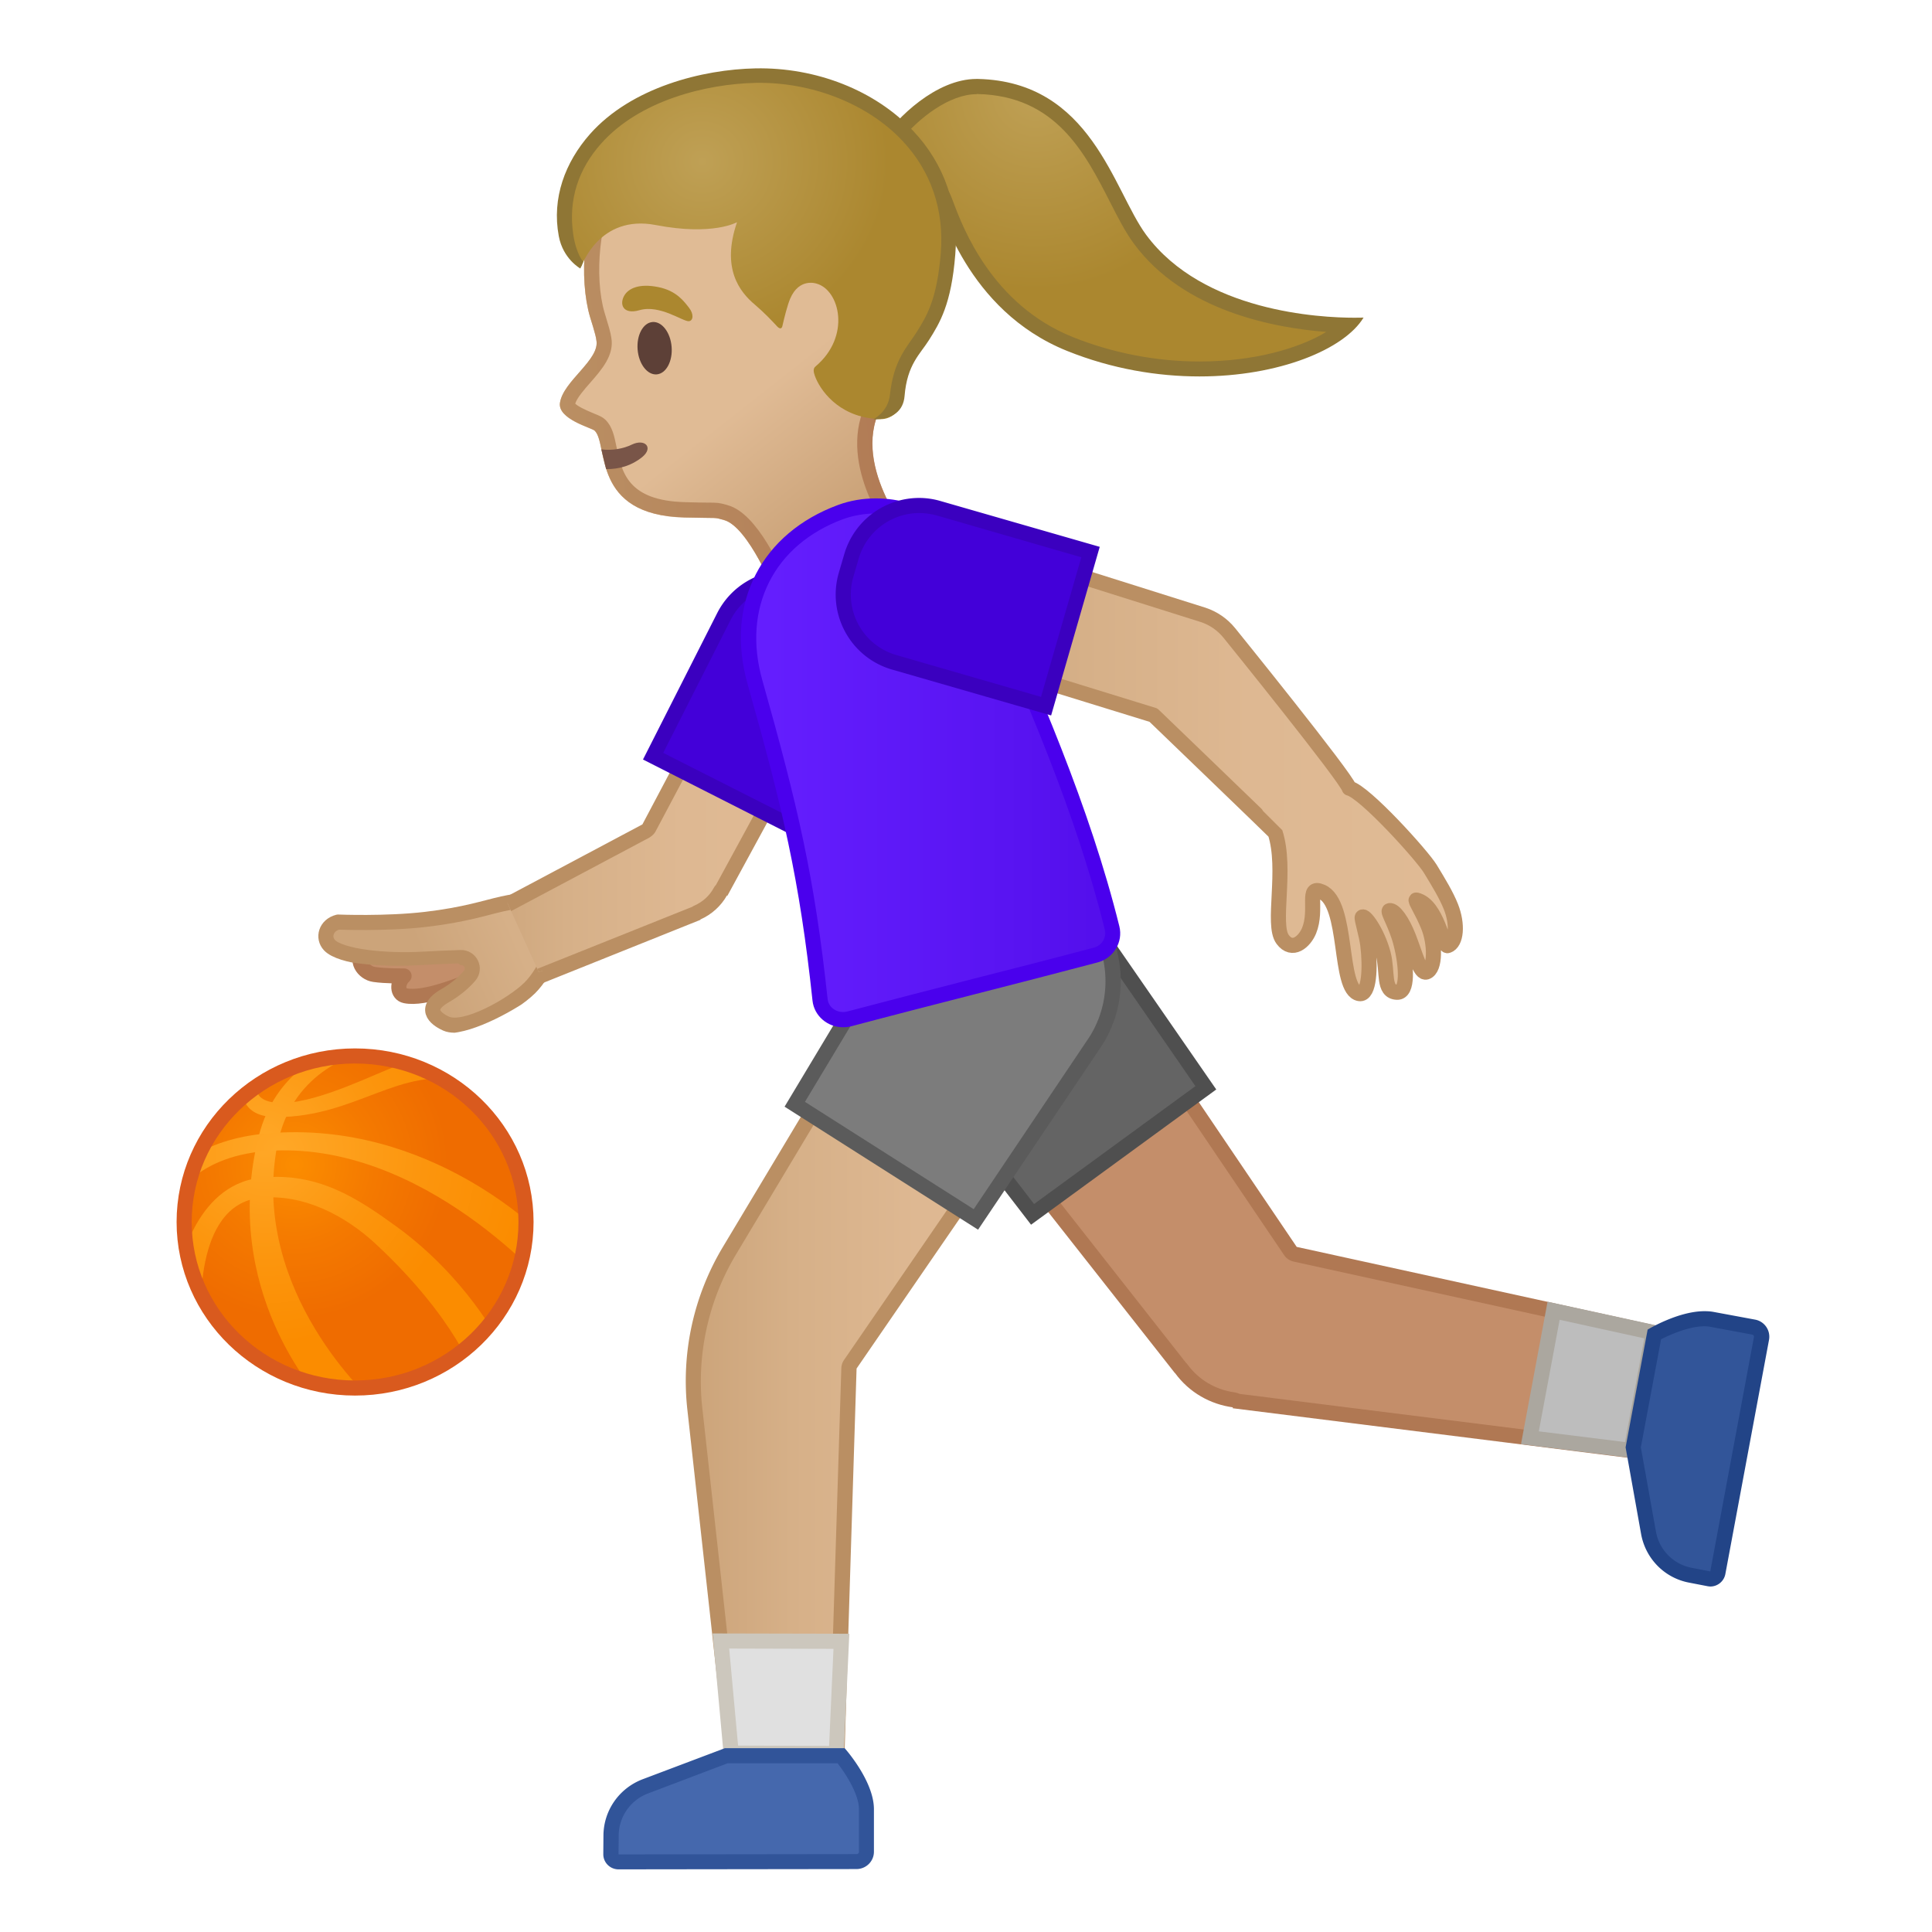 <svg viewBox="0 0 128 128" width="128" height="128" xmlns="http://www.w3.org/2000/svg" xmlns:xlink="http://www.w3.org/1999/xlink"><path d="M36.76 60.66s-11.86 1.61-12.59 2.27-.09 1.53.62 1.63c.72.11 1.98.1 1.98.1-.5.47-.45 1.2.08 1.31C29.38 66.5 37.13 62 37.13 62l-.37-1.34z" fill="#C48E6A" stroke="#B07853" stroke-linecap="round" stroke-linejoin="round" stroke-miterlimit="10"/><linearGradient id="a" x1="31.543" x2="54.635" y1="54.47" y2="54.47" gradientUnits="userSpaceOnUse"><stop stop-color="#CCA47A" offset=".002"/><stop stop-color="#D6B088" offset=".258"/><stop stop-color="#DEB892" offset=".59"/><stop stop-color="#E0BB95" offset="1"/></linearGradient><path d="M33.66 65.46c-.73 0-1.69-1.31-2.02-2.74-.17-.77-.17-1.68.38-1.94l10.76-5.71.09-.06a.7.7 0 0 0 .14-.16l6.02-11.36 5.61 2.97-6.79 12.49c-.05.04-.09.08-.12.14-.33.61-.86 1.08-1.52 1.38-.04.02-.07.04-.11.06l-12.14 4.86c-.12.05-.21.07-.3.07z" fill="url(#a)"/><path d="M49.23 44.16l4.72 2.5-6.51 11.96c-.06.06-.12.14-.16.22-.28.51-.72.91-1.28 1.16-.05.02-.1.05-.14.08l-12.09 4.84-.06.03c-.03.01-.04.01-.04.01-.36 0-1.22-.97-1.54-2.35-.19-.83-.05-1.3.14-1.4l10.74-5.71.09-.06c.03-.02.06-.04.08-.06.11-.09.2-.19.26-.31l5.79-10.91m-.42-1.35l-6.25 11.81c-.01 0-.01.01-.02.01L31.8 60.34c-1.84.88-.01 5.63 1.86 5.63.16 0 .32-.04.48-.11l12.27-4.92-.01-.02c.76-.34 1.37-.9 1.76-1.59l.03.02 7.12-13.09-6.5-3.45z" fill="#BA8F63"/><defs><path id="b" d="M33.59 59.76l1.4-.77s-1.34-.3-2.16-.12c-.43.1-.84.25-1.31.42-.88.32-1.98.71-3.75.93-2.66.31-5.92.19-5.95.19-.05 0-.1 0-.14.01-.58.15-1.01.54-1.16 1.06-.14.48-.01.98.33 1.35 1.01 1.06 4.63 1.25 6.81 1.12.62-.04 1.71-.08 2.6-.12.16-.01.23.1.25.15s.06.17-.04.28c-.4.47-.92.89-1.54 1.25-.77.44-1.14.93-1.11 1.47.04.72.78 1.15 1.22 1.34.34.15.81.16 1.34.06 1.94-.35 4.76-2.05 5.73-3 .38-.38.91-1.41.91-1.41l-1.33.43-2.1-4.64z"/></defs><clipPath id="c"><use xlink:href="#b"/></clipPath><linearGradient id="d" x1="41.117" x2="21.002" y1="-58.338" y2="-45.006" gradientTransform="rotate(10.166 -587.012 49.275)" gradientUnits="userSpaceOnUse"><stop stop-color="#E0BB95" offset="0"/><stop stop-color="#DEB892" offset=".41"/><stop stop-color="#D6B088" offset=".742"/><stop stop-color="#CCA47A" offset=".998"/></linearGradient><path d="M36.33 60.83c-1.08-1.27-1.81-1.22-3.03-.95-1.17.26-2.46.72-5.09 1.03-2.64.31-5.81.18-5.81.18-.82.21-1.03 1.04-.57 1.53.73.77 3.74 1.07 6.18.93.6-.04 1.66-.08 2.51-.11.64-.02 1.01.72.59 1.21-.35.41-.87.88-1.61 1.31-1.7.97-.34 1.68.06 1.86 1.23.54 4.36-1.21 5.54-2.37 1.09-1.08 2.19-3.5 1.23-4.62z" clip-path="url(#c)" fill="url(#d)" stroke="#BA8F63" stroke-linecap="round" stroke-linejoin="round" stroke-miterlimit="10"/><path d="M43.27 50.09l4.68-9.24c.8-1.58 2.4-2.56 4.17-2.56.74 0 1.45.17 2.11.51l1.07.54a4.66 4.66 0 0 1 2.33 2.71c.39 1.19.29 2.45-.27 3.56l-4.68 9.24-9.41-4.76z" fill="#4300D9"/><path d="M52.13 38.79c.66 0 1.29.15 1.88.45l1.07.54a4.177 4.177 0 0 1 1.83 5.61l-4.46 8.8-8.51-4.31 4.46-8.8a4.176 4.176 0 0 1 3.73-2.29m0-1c-1.89 0-3.71 1.04-4.62 2.84l-4.91 9.69 10.29 5.22 4.91-9.69c1.29-2.55.27-5.66-2.27-6.95l-1.07-.54a5.04 5.04 0 0 0-2.33-.57z" fill="#3B00BF"/><circle cx="65.86" cy="64.89" r="6.7" fill="#FBC11B"/><path d="M81.94 92.82a.455.455 0 0 0-.19-.08 5.118 5.118 0 0 1-3.49-2.07c-.02-.03-.04-.05-.06-.07L61.16 68.94l9.98-7.29 14.35 21.22c.07.11.18.18.31.21l23.72 5.2-1.46 7.81-26.12-3.27z" fill="#C48E6A"/><path d="M71.02 62.37l14.06 20.79c.14.21.36.36.61.42l23.25 5.1-1.28 6.87-25.53-3.2c-.1-.05-.21-.08-.32-.1-1.28-.17-2.4-.84-3.15-1.87-.03-.04-.06-.08-.1-.11L61.87 69.04l9.15-6.67m.24-1.42l-10.82 7.9 17.4 22.12h.01c.95 1.3 2.35 2.07 3.83 2.27l-.01.06 26.81 3.36 1.63-8.75-24.2-5.3-14.65-21.66z" fill="#B07853"/><path fill="#BDBDBD" d="M101.36 95.25l1.57-8.41 6.59 1.44-1.45 7.81z"/><path d="M103.33 87.44l5.61 1.23-1.28 6.87-5.71-.71 1.38-7.39m-.8-1.2l-1.76 9.44 7.7.96 1.63-8.75-7.57-1.65z" fill="#ABA79F"/><circle cx="66.2" cy="65.1" r="6.7" fill="#FBC11B"/><linearGradient id="e" x1="45.932" x2="71.141" y1="89.95" y2="89.95" gradientUnits="userSpaceOnUse"><stop stop-color="#CCA47A" offset=".002"/><stop stop-color="#D6B088" offset=".258"/><stop stop-color="#DEB892" offset=".59"/><stop stop-color="#E0BB95" offset="1"/></linearGradient><path d="M48.73 117.68l-2.69-24.33c-.4-3.62.41-7.34 2.28-10.47l12.39-20.67 10.43 6.63-14.81 21.54c-.05.08-.08.17-.09.27l-.85 27.04-6.66-.01z" fill="url(#e)"/><path d="M60.87 62.9l9.56 6.08L55.92 90.1c-.11.16-.17.34-.18.54l-.83 26.56-5.74-.02-2.64-23.89c-.39-3.52.4-7.12 2.22-10.16L60.87 62.9m-.33-1.39L47.89 82.62a17.258 17.258 0 0 0-2.35 10.78l2.74 24.78 7.61.02.86-27.53 15.1-21.97-11.31-7.19z" fill="#BA8F63"/><path fill="#E0E0E0" d="M48.44 116.16l-.68-7.44 7.99.02-.34 7.44z"/><path d="M48.31 109.22l6.91.02-.29 6.43-6.03-.02-.59-6.43m-1.1-1l.77 8.43 7.9.02.39-8.43-9.06-.02z" fill="#CCC7BD"/><path d="M59.78 69.24c-.01-.02-.02-.04-.03-.05-2.43-3.33-1.7-8.01 1.63-10.43a7.426 7.426 0 0 1 4.4-1.44c2.38 0 4.64 1.15 6.04 3.06l8.08 11.69-11.48 8.38-8.64-11.21z" fill="#646464"/><path d="M65.77 57.82c2.22 0 4.33 1.07 5.62 2.84l7.81 11.3-10.69 7.81-8.31-10.8a.304.304 0 0 0-.05-.07c-2.27-3.1-1.58-7.47 1.52-9.73 1.2-.89 2.62-1.35 4.1-1.35m0-1c-1.63 0-3.27.5-4.69 1.53-3.55 2.59-4.33 7.58-1.74 11.13l8.97 11.66 12.27-8.96-8.37-12.1a7.96 7.96 0 0 0-6.44-3.26z" fill="#4F4F4F"/><path d="M52.65 73.16l7.28-12.13c.01-.02.03-.03.04-.05a7.44 7.44 0 0 1 6.31-3.46c1.42 0 2.8.4 4 1.17 3.47 2.21 4.5 6.83 2.29 10.31l-7.93 11.79-11.99-7.63z" fill="#7C7C7C"/><path d="M66.28 58.02c1.32 0 2.61.38 3.73 1.09 3.24 2.06 4.2 6.38 2.16 9.6l-7.66 11.4L53.33 73l7.02-11.68c.02-.02.03-.04.05-.07a6.928 6.928 0 0 1 5.88-3.23m0-1c-2.63 0-5.21 1.31-6.73 3.69l-7.57 12.61 12.82 8.15 8.21-12.21c2.36-3.71 1.26-8.64-2.45-11a8.032 8.032 0 0 0-4.28-1.24z" fill="#5B5B5B"/><linearGradient id="f" x1="90.045" x2="104.92" y1="266.45" y2="296.51" gradientTransform="rotate(-11.858 -1169.701 375.018)" gradientUnits="userSpaceOnUse"><stop stop-color="#E0BB95" offset=".55"/><stop stop-color="#CCA47A" offset=".83"/><stop stop-color="#C48E6A" offset="1"/></linearGradient><path d="M60.38 12.18c-2.71-3.93-8.54-6.81-13.21-5.8-5.23 1.12-7.88 5.06-8.39 9.91-.19 1.76-.05 3.49.31 4.71.04.15.39 1.2.42 1.54.26 1.29-2.19 2.7-2.41 4.15-.17 1.09 2.11 1.66 2.3 1.85.93.92-.24 5.6 5.95 5.75 2.38.06 1.9-.03 2.62.17 1.63.45 3.41 4.92 3.41 4.92s.81 1.9 4.82.44c4.58-1.67 4.15-4.2 4.15-4.2s-4.21-5.04-1.83-8.88c2.32-3.76 3.6-12.04 1.86-14.56z" fill="url(#f)"/><linearGradient id="g" x1="36.878" x2="61.84" y1="24.626" y2="22.269" gradientUnits="userSpaceOnUse"><stop stop-color="#BA8F63" offset="0"/><stop stop-color="#B07853" offset=".998"/></linearGradient><path d="M49.13 7.17c3.82 0 8.2 2.34 10.43 5.57 1.43 2.07.33 9.88-1.89 13.47-2.4 3.88.77 8.54 1.69 9.75-.07.48-.55 1.84-3.5 2.91-.9.33-1.68.49-2.31.49-.91 0-1.21-.34-1.26-.42-.49-1.22-2.12-4.92-4.05-5.46l-.13-.04c-.47-.13-.56-.14-1.25-.14-.31 0-.76-.01-1.47-.03-3.81-.1-4.19-1.98-4.54-3.64-.15-.74-.28-1.37-.74-1.82-.19-.18-.4-.27-.75-.41-.68-.28-1.1-.5-1.25-.66.12-.38.6-.94 1-1.39.75-.86 1.6-1.82 1.39-2.98-.04-.32-.2-.85-.41-1.54l-.04-.13c-.34-1.15-.44-2.77-.27-4.33.3-2.83 1.69-7.76 7.61-9.04.54-.1 1.13-.16 1.74-.16m0-1c-.67 0-1.33.06-1.96.2-5.23 1.12-7.88 5.06-8.39 9.91-.19 1.76-.05 3.49.31 4.71.04.15.39 1.2.42 1.54.26 1.29-2.19 2.7-2.41 4.15-.17 1.09 2.11 1.66 2.3 1.85.93.92-.24 5.6 5.95 5.75 2.38.06 1.9-.03 2.62.17 1.63.45 3.41 4.92 3.41 4.92s.42.99 2.17.99c.67 0 1.54-.15 2.66-.55 4.58-1.67 4.15-4.2 4.15-4.2s-4.21-5.04-1.83-8.88c2.33-3.77 3.61-12.04 1.87-14.57-2.36-3.38-7.03-5.99-11.27-5.99z" fill="url(#g)"/><path d="M40.16 31.08c.86.01 1.69-.23 2.39-.8.76-.62.19-1.25-.7-.82-.53.26-1.3.41-2.01.31l.32 1.31z" fill="#795548"/><ellipse transform="rotate(-4.606 43.363 23.068)" cx="43.37" cy="23.07" rx="1.13" ry="1.74" fill="#5D4037"/><path d="M42.37 20.55c-1.11.32-1.36-.41-.99-1 .27-.43.95-.79 2.23-.53 1.21.24 1.71.95 2.04 1.37s.28.85 0 .89c-.38.05-1.92-1.12-3.28-.73z" fill="#AB872F"/><radialGradient id="h" cx="50.616" cy="214.22" r="13.07" gradientTransform="rotate(-5.025 -2311.343 -95.31)" gradientUnits="userSpaceOnUse"><stop stop-color="#BFA055" offset="0"/><stop stop-color="#AB872F" offset="1"/></radialGradient><path d="M79.47 24.45c-2.92 0-5.89-.57-8.58-1.66-5.57-2.24-7.54-7.5-8.19-9.23-.15-.39-.21-.55-.29-.67-.76-1.09-2.57-2.96-3.29-3.69.99-1.31 3.28-3.48 5.59-3.48 5.56.13 7.64 4.2 9.31 7.46.51 1 .99 1.94 1.52 2.66 3.67 4.99 10.95 5.64 13.74 5.7-1.62 1.53-5.23 2.91-9.81 2.91z" fill="url(#h)"/><path d="M64.7 5.23v1h.07c5.18.12 7.1 3.88 8.79 7.19.52 1.02 1.01 1.98 1.57 2.73 3.29 4.47 9.32 5.58 12.74 5.84-1.8 1.09-4.78 1.96-8.4 1.96-2.86 0-5.76-.56-8.4-1.62-5.36-2.16-7.28-7.26-7.91-8.94-.15-.4-.23-.6-.35-.77-.68-.99-2.19-2.57-3.04-3.44 1.13-1.36 3.13-2.94 4.93-2.94V5.23m0 0c-2.69 0-5.31 2.61-6.24 4.03 0 0 2.61 2.59 3.53 3.92.33.48 1.99 7.37 8.71 10.07 2.98 1.2 6.01 1.69 8.77 1.69 5.27 0 9.6-1.8 10.87-3.9 0 0-.22.01-.61.01-2.23 0-10.02-.38-13.8-5.5-2.18-2.96-3.62-10.14-11.13-10.32h-.1z" fill="#8F7635"/><radialGradient id="i" cx="36.767" cy="109.83" r="11.912" gradientTransform="matrix(1.033 -.106 .108 .994 -3.326 -94.569)" gradientUnits="userSpaceOnUse"><stop stop-color="#BFA055" offset="0"/><stop stop-color="#AB872F" offset="1"/></radialGradient><path d="M51.84 21.58c.11-.49.33-1.37.51-1.79.6-1.41 1.74-1 1.75-1 1.54.43 2.29 3.49-.06 5.48-.06.05-.19.16-.1.48.21.77 1.26 2.55 3.58 2.94.31.05.58.07.82.08.78.01 1.4-.63 1.47-1.41.39-4.75 2.53-3.51 3.01-9.55.61-7.62-6.34-11.92-12.75-11.79-5.78.11-13.33 3.18-12.56 10.57.14 1.35 1.01 2.06 1.01 2.06s1.17-3.47 4.93-2.74c3.79.73 5.38-.19 5.38-.19-1.05 3.06.16 4.61 1.2 5.48.59.5 1.15 1.09 1.47 1.44.17.17.3.15.34-.06z" fill="url(#i)"/><path d="M60.49 8.66c-2.51-2.67-6.42-4.21-10.44-4.13-3.5.07-8.21 1.25-10.96 4.35-1.65 1.87-2.54 4.24-2.07 6.76.28 1.52 1.43 2.15 1.43 2.15l.19-.45s-.46-.49-.66-1.8c-.35-2.34.37-4.37 1.84-6.02 2.54-2.87 6.96-3.96 10.25-4.03 3.7-.07 7.42 1.39 9.71 3.83 1.9 2.01 2.78 4.59 2.55 7.44-.25 3.08-.93 4.17-1.59 5.23-.61.97-1.53 1.82-1.78 4.17-.13 1.19-1.16 1.63-1.08 1.63 1.29-.01 1.97-.58 2.05-1.55.17-2.11 1.04-2.78 1.63-3.73.69-1.1 1.47-2.34 1.73-5.66.27-3.15-.71-5.98-2.8-8.19z" fill="#8F7635"/><linearGradient id="j" x1="49.587" x2="73.715" y1="50.538" y2="50.538" gradientUnits="userSpaceOnUse"><stop stop-color="#651FFF" offset="0"/><stop stop-color="#5914F2" offset=".705"/><stop stop-color="#530EEB" offset="1"/></linearGradient><path d="M55.85 67.56c-.79 0-1.45-.57-1.53-1.32-.85-8.01-1.97-12.76-4.31-21.01-1.43-5.06.79-9.5 5.66-11.29.74-.27 1.53-.41 2.34-.41 3.01 0 5.73 1.77 6.77 4.42 3.73 8.33 6.97 15.84 8.87 23.55.19.78-.29 1.58-1.08 1.78-2.6.69-5.34 1.39-8.07 2.09-2.81.72-5.62 1.44-8.25 2.14-.11.03-.26.05-.4.05z" fill="url(#j)"/><path d="M58.03 34.02c2.76 0 5.35 1.69 6.33 4.14 3.71 8.29 6.94 15.77 8.84 23.44.13.51-.2 1.04-.72 1.18-2.59.69-5.32 1.39-8.04 2.08-2.77.71-5.64 1.45-8.29 2.15-.1.03-.19.04-.29.04-.54 0-.98-.37-1.03-.87-.86-8.05-1.98-12.81-4.32-21.1-1.36-4.79.75-8.99 5.36-10.69.67-.24 1.4-.37 2.16-.37m0-1c-.86 0-1.71.14-2.52.44-4.97 1.84-7.53 6.41-5.97 11.9 2.3 8.12 3.44 12.94 4.29 20.93.11 1.03 1.01 1.77 2.03 1.77.18 0 .36-.02.55-.07 5.19-1.38 11.04-2.83 16.32-4.23 1.04-.28 1.69-1.34 1.43-2.39-1.95-7.87-5.37-15.74-8.89-23.61-1.18-2.97-4.22-4.74-7.24-4.74z" fill="#4A00ED"/><linearGradient id="k" x1="63.254" x2="96.42" y1="51.045" y2="51.045" gradientUnits="userSpaceOnUse"><stop stop-color="#CCA47A" offset=".002"/><stop stop-color="#D6B088" offset=".258"/><stop stop-color="#DEB892" offset=".59"/><stop stop-color="#E0BB95" offset="1"/></linearGradient><path d="M96.13 60.08c-.31-.78-.8-1.58-1.37-2.52-.55-.9-4.34-5.09-5.37-5.34-.19-.7-7.94-10.28-7.94-10.28-.47-.58-1.07-.98-1.73-1.2l-14.28-4.5-2.18 7.08 13.16 4.06s8.05 7.75 8.06 7.78c.8 2.45-.24 6.1.5 7.08.64.86 1.45.15 1.75-.58.58-1.42-.23-3.04.83-2.58 1.82.78 1.08 6.5 2.5 6.75.67.12.74-1.77.56-3.22-.08-.67-.42-1.74-.37-1.84.13-.21.99.93 1.39 2.41.32 1.21-.04 2.53.92 2.56.73.03.65-1.7.25-3.25-.31-1.22-.92-2.13-.75-2.16.31-.05.85.69 1.26 1.74.47 1.21.77 2.46 1.18 2.33.61-.2.6-1.89.12-3.06-.38-.94-.92-1.75-.78-1.71 1.39.33 1.74 3.15 2.08 3.02.57-.2.67-1.4.21-2.57z" fill="url(#k)" stroke="#BA8F63" stroke-linecap="round" stroke-linejoin="round" stroke-miterlimit="10"/><path d="M59.25 43.89c-1.2-.35-2.19-1.14-2.79-2.23s-.74-2.35-.4-3.55l.36-1.23a4.692 4.692 0 0 1 5.79-3.2l10.06 2.91-2.95 10.21-10.07-2.91z" fill="#4300D9"/><path d="M60.9 33.99c.39 0 .78.06 1.16.16l9.58 2.77-2.67 9.25-9.58-2.77a4.175 4.175 0 0 1-2.86-5.16l.36-1.23a4.188 4.188 0 0 1 4.01-3.02m0-1c-2.25 0-4.31 1.47-4.97 3.74l-.36 1.23c-.79 2.74.79 5.61 3.53 6.4l10.54 3.04 3.22-11.17-10.53-3.03c-.47-.14-.96-.21-1.43-.21z" fill="#3B00BF"/><path d="M40.99 123.36a.514.514 0 0 1-.52-.5v-1.26c.01-1.44.89-2.71 2.25-3.23l5.39-2.04h7.61c.43.52 1.68 2.17 1.68 3.57v2.8c0 .17-.07.33-.19.46-.12.12-.29.19-.47.19l-15.75.01z" fill="#4568AD"/><path d="M55.49 116.82c.54.7 1.42 2.04 1.42 3.07v2.8c0 .04-.01.07-.04.1-.02.02-.06.05-.12.05l-15.77.02.01-1.26a3 3 0 0 1 1.92-2.77l5.3-2.01h7.28m.47-1h-7.93l-5.48 2.07c-1.54.6-2.55 2.06-2.57 3.69l-.01 1.27c0 .55.45 1 1.01 1l15.76-.02c.64 0 1.16-.51 1.16-1.15v-2.8c.01-1.89-1.94-4.06-1.94-4.06z" fill="#315499"/><path d="M113.22 104.6l-1.24-.24a3.498 3.498 0 0 1-2.76-2.8l-1.01-5.67 1.4-7.48c.52-.28 2.01-1.04 3.31-1.04.17 0 .34.01.51.04l2.75.51c.35.07.58.41.52.77l-2.89 15.5c-.05.24-.25.42-.5.42-.02 0-.06-.01-.09-.01z" fill="#325599"/><path d="M112.92 87.87c.15 0 .29.01.42.04l2.75.51c.04.01.07.03.09.06s.04.07.02.12l-2.89 15.51-1.24-.24a2.972 2.972 0 0 1-2.36-2.4l-1-5.58 1.34-7.16c.69-.35 1.89-.86 2.87-.86m0-1c-1.76 0-3.76 1.22-3.76 1.22l-1.46 7.8 1.03 5.76c.3 1.62 1.55 2.89 3.16 3.2l1.24.24c.06.01.13.02.19.02.47 0 .9-.34.99-.83l2.89-15.5c.12-.63-.29-1.23-.91-1.35l-2.75-.51c-.21-.04-.41-.05-.62-.05z" fill="#224487"/><radialGradient id="l" cx="19.497" cy="77.152" r="12.221" gradientUnits="userSpaceOnUse"><stop stop-color="#FB8C00" offset=".017"/><stop stop-color="#F47900" offset=".442"/><stop stop-color="#EF6C00" offset=".838"/></radialGradient><path d="M34.85 80.96c0 6.07-5.07 11-11.33 11-6.25 0-11.32-4.93-11.32-11s5.07-11 11.32-11c6.26 0 11.33 4.92 11.33 11z" fill="url(#l)"/><defs><path id="m" d="M34.85 80.96c0 6.07-5.07 11-11.33 11-6.25 0-11.32-4.93-11.32-11s5.07-11 11.32-11c6.26 0 11.33 4.92 11.33 11z"/></defs><clipPath id="n"><use xlink:href="#m"/></clipPath><g clip-path="url(#n)"><radialGradient id="o" cx="17.566" cy="75.77" r="15.891" gradientUnits="userSpaceOnUse"><stop stop-color="#FFA726" offset=".017"/><stop stop-color="#FC950D" offset=".494"/><stop stop-color="#FB8C00" offset=".838"/></radialGradient><path d="M21.16 92.57s-6.61-7.09-4.01-17.33c1.08-4.26 4.56-5.5 4.56-5.5h2.4s-4.76.91-5.75 6.19c-1.81 9.69 6.36 16.92 6.36 16.92l-3.56-.28z" fill="url(#o)"/><path d="M16.06 72.13s-.24 1.88 2.27 1.88c5.27 0 8.21-3.43 12.43-2.35l-2.2-1.1s-1.26-.24-2.37.11c-1.1.35-4.99 2.36-7.43 2.4-2.6.04-1.56-1.77-1.56-1.77l-1.14.83zM11.81 84.37s.98-5.86 5.45-6.34c3.77-.41 6.44 1.37 8.99 3.22 4.61 3.34 6.78 7.58 6.78 7.58l-1.58 2.36s-1.21-3.8-6.55-8.77c-2.01-1.87-4.78-3.34-7.65-3.06-4.51.44-3.91 8.06-3.91 8.06l-1.53-3.05z" fill="url(#o)"/><radialGradient id="p" cx="18.536" cy="76.366" r="19.528" gradientUnits="userSpaceOnUse"><stop stop-color="#FFA726" offset=".017"/><stop stop-color="#FC950D" offset=".494"/><stop stop-color="#FB8C00" offset=".838"/></radialGradient><path d="M11.41 77.72s1.7-2.24 6.32-2.63c10.79-.93 18.23 6.74 18.23 6.74l.58 3.65s-8.48-10.02-18.89-9.22c-5.03.39-6.24 3.47-6.24 3.47v-2.01z" fill="url(#p)"/></g><path d="M34.85 80.96c0 6.07-5.07 11-11.33 11-6.25 0-11.32-4.93-11.32-11s5.07-11 11.32-11c6.26 0 11.33 4.92 11.33 11z" fill="none" stroke="#D95A1E" stroke-linecap="round" stroke-linejoin="round" stroke-miterlimit="10"/></svg>